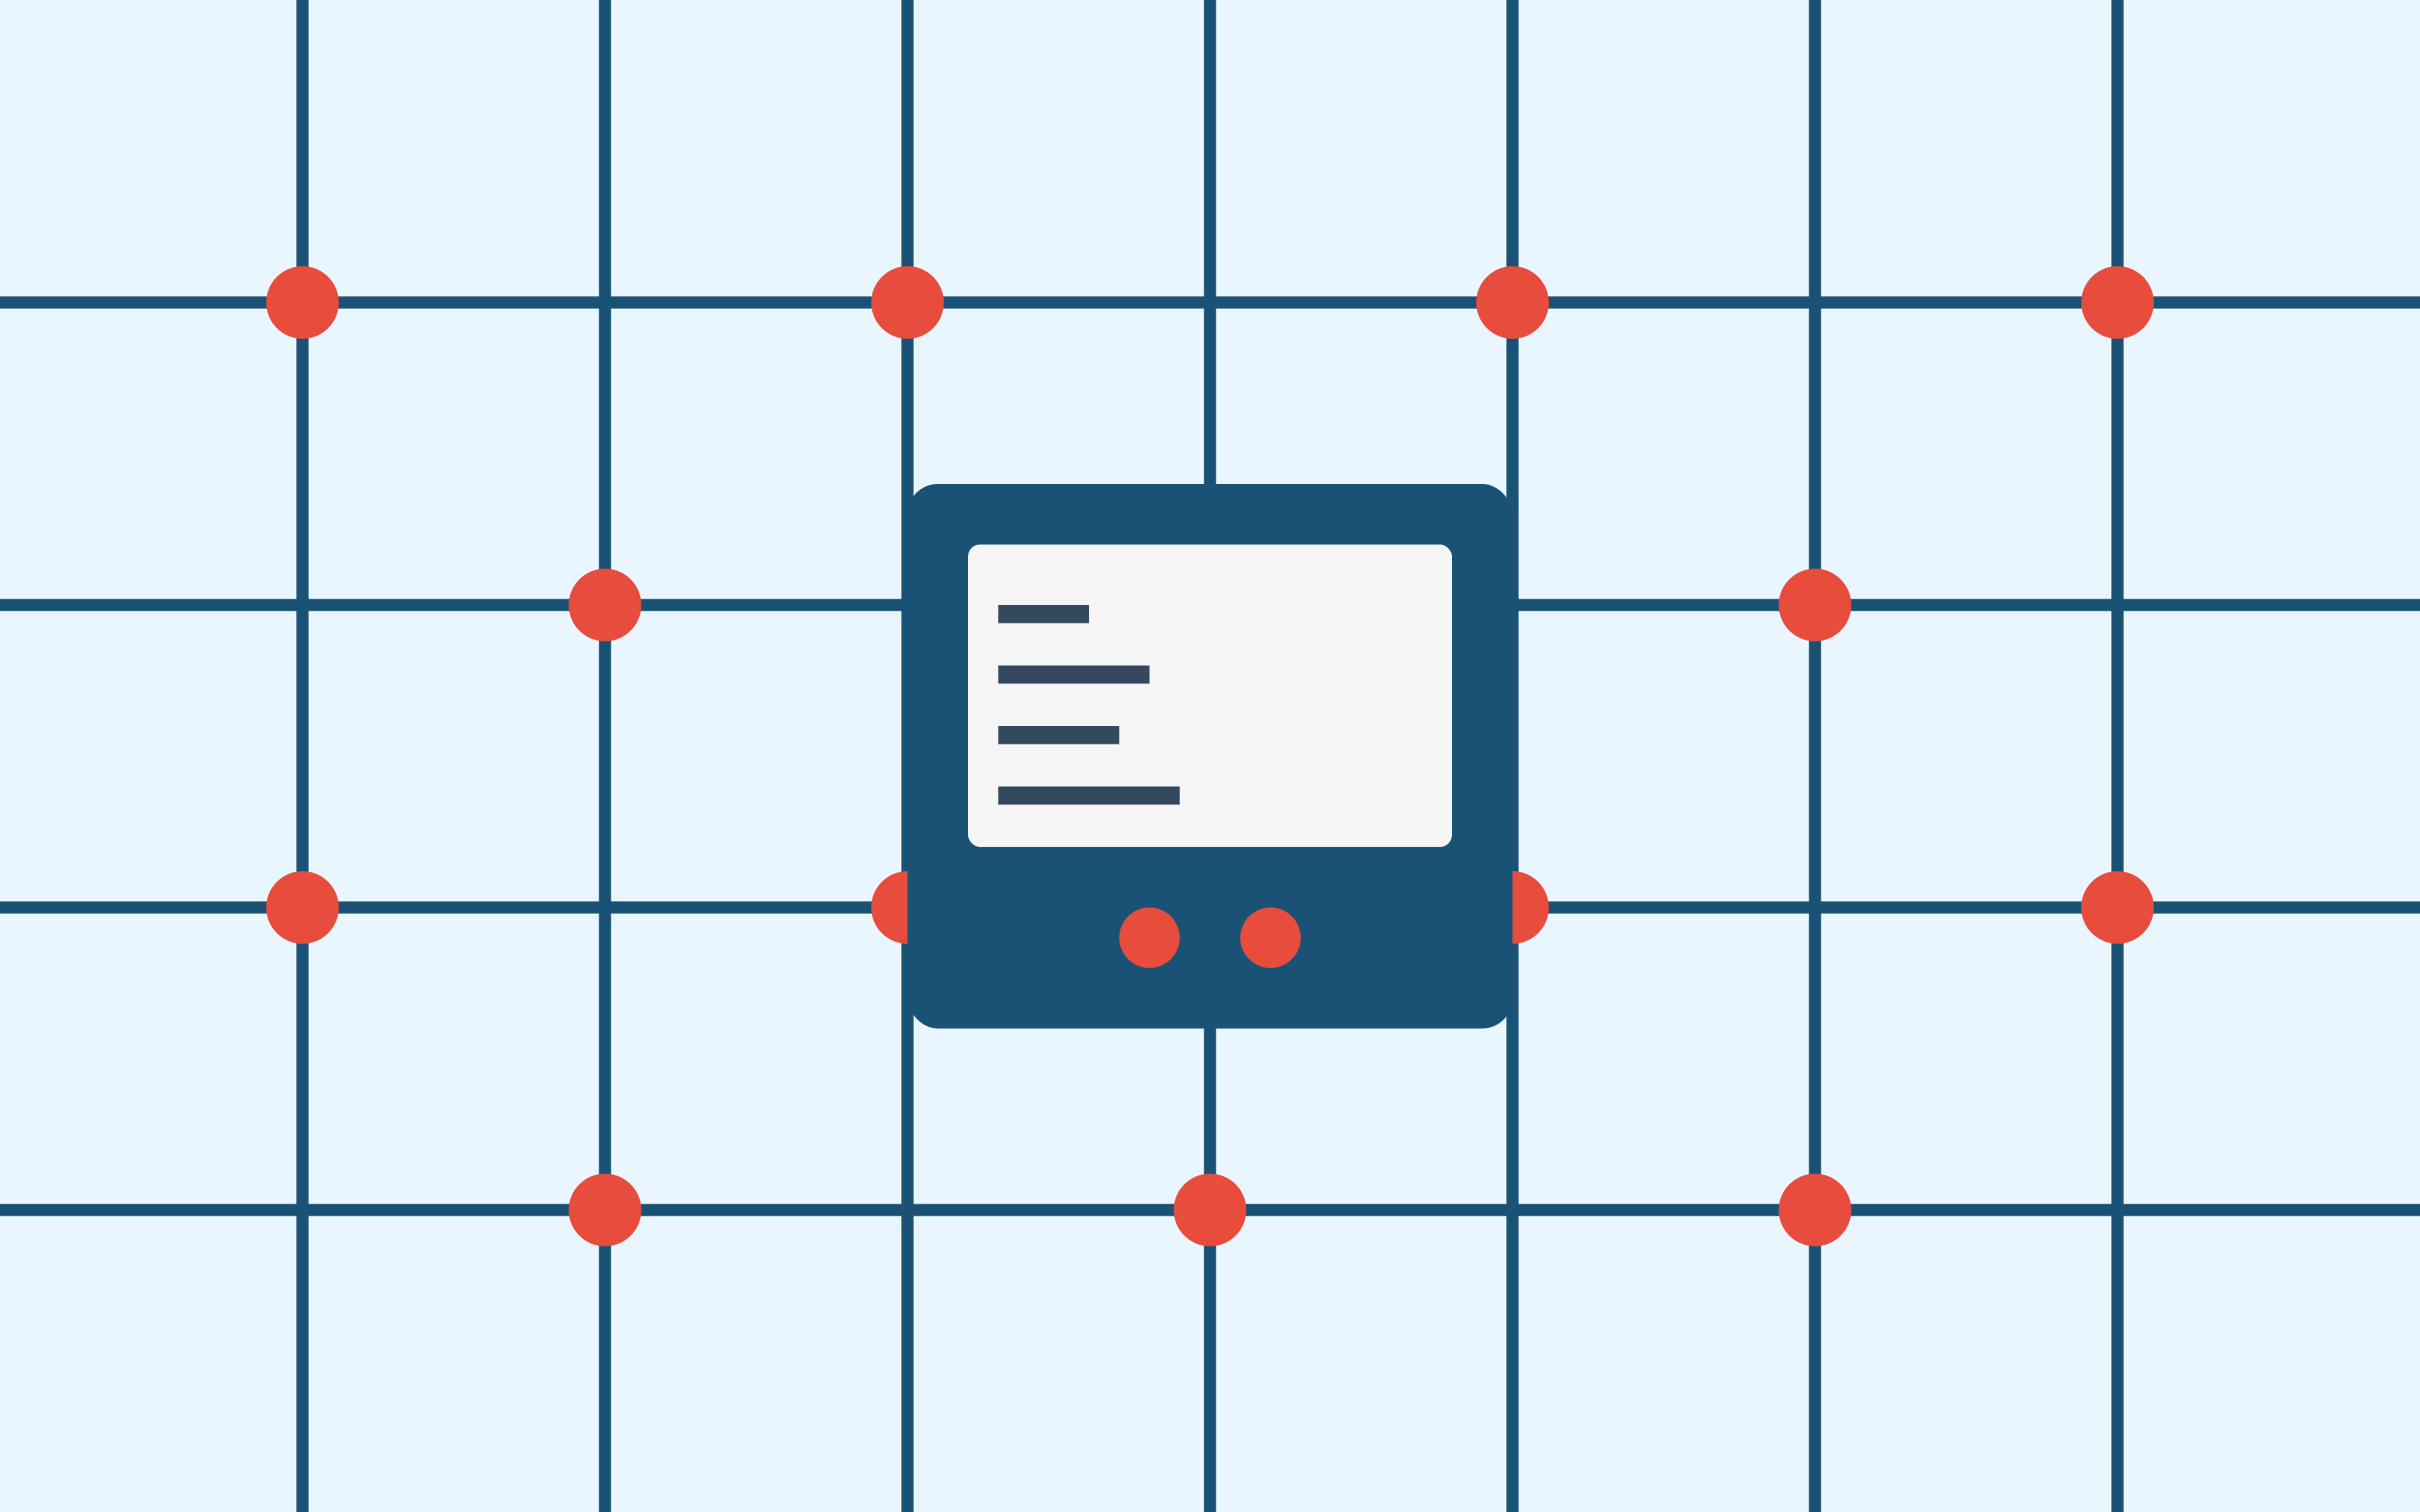 <svg xmlns="http://www.w3.org/2000/svg" viewBox="0 0 400 250">
  <!-- Background -->
  <rect width="400" height="250" fill="#e9f5ff" />
  
  <!-- Circuit board pattern -->
  <g fill="none" stroke="#1a5276" stroke-width="2">
    <path d="M0 50 H400 M0 100 H400 M0 150 H400 M0 200 H400" />
    <path d="M50 0 V250 M100 0 V250 M150 0 V250 M200 0 V250 M250 0 V250 M300 0 V250 M350 0 V250" />
  </g>
  
  <!-- Circuit nodes -->
  <g fill="#e74c3c">
    <circle cx="50" cy="50" r="6" />
    <circle cx="150" cy="50" r="6" />
    <circle cx="250" cy="50" r="6" />
    <circle cx="350" cy="50" r="6" />
    <circle cx="100" cy="100" r="6" />
    <circle cx="200" cy="100" r="6" />
    <circle cx="300" cy="100" r="6" />
    <circle cx="50" cy="150" r="6" />
    <circle cx="150" cy="150" r="6" />
    <circle cx="250" cy="150" r="6" />
    <circle cx="350" cy="150" r="6" />
    <circle cx="100" cy="200" r="6" />
    <circle cx="200" cy="200" r="6" />
    <circle cx="300" cy="200" r="6" />
  </g>
  
  <!-- Computer/processor icon -->
  <rect x="150" y="80" width="100" height="90" rx="5" fill="#1a5276" />
  <rect x="160" y="90" width="80" height="50" rx="2" fill="#f5f5f5" />
  <g fill="#34495e">
    <rect x="165" y="100" width="15" height="3" />
    <rect x="165" y="110" width="25" height="3" />
    <rect x="165" y="120" width="20" height="3" />
    <rect x="165" y="130" width="30" height="3" />
  </g>
  <g fill="#e74c3c">
    <circle cx="190" cy="155" r="5" />
    <circle cx="210" cy="155" r="5" />
  </g>
</svg>
